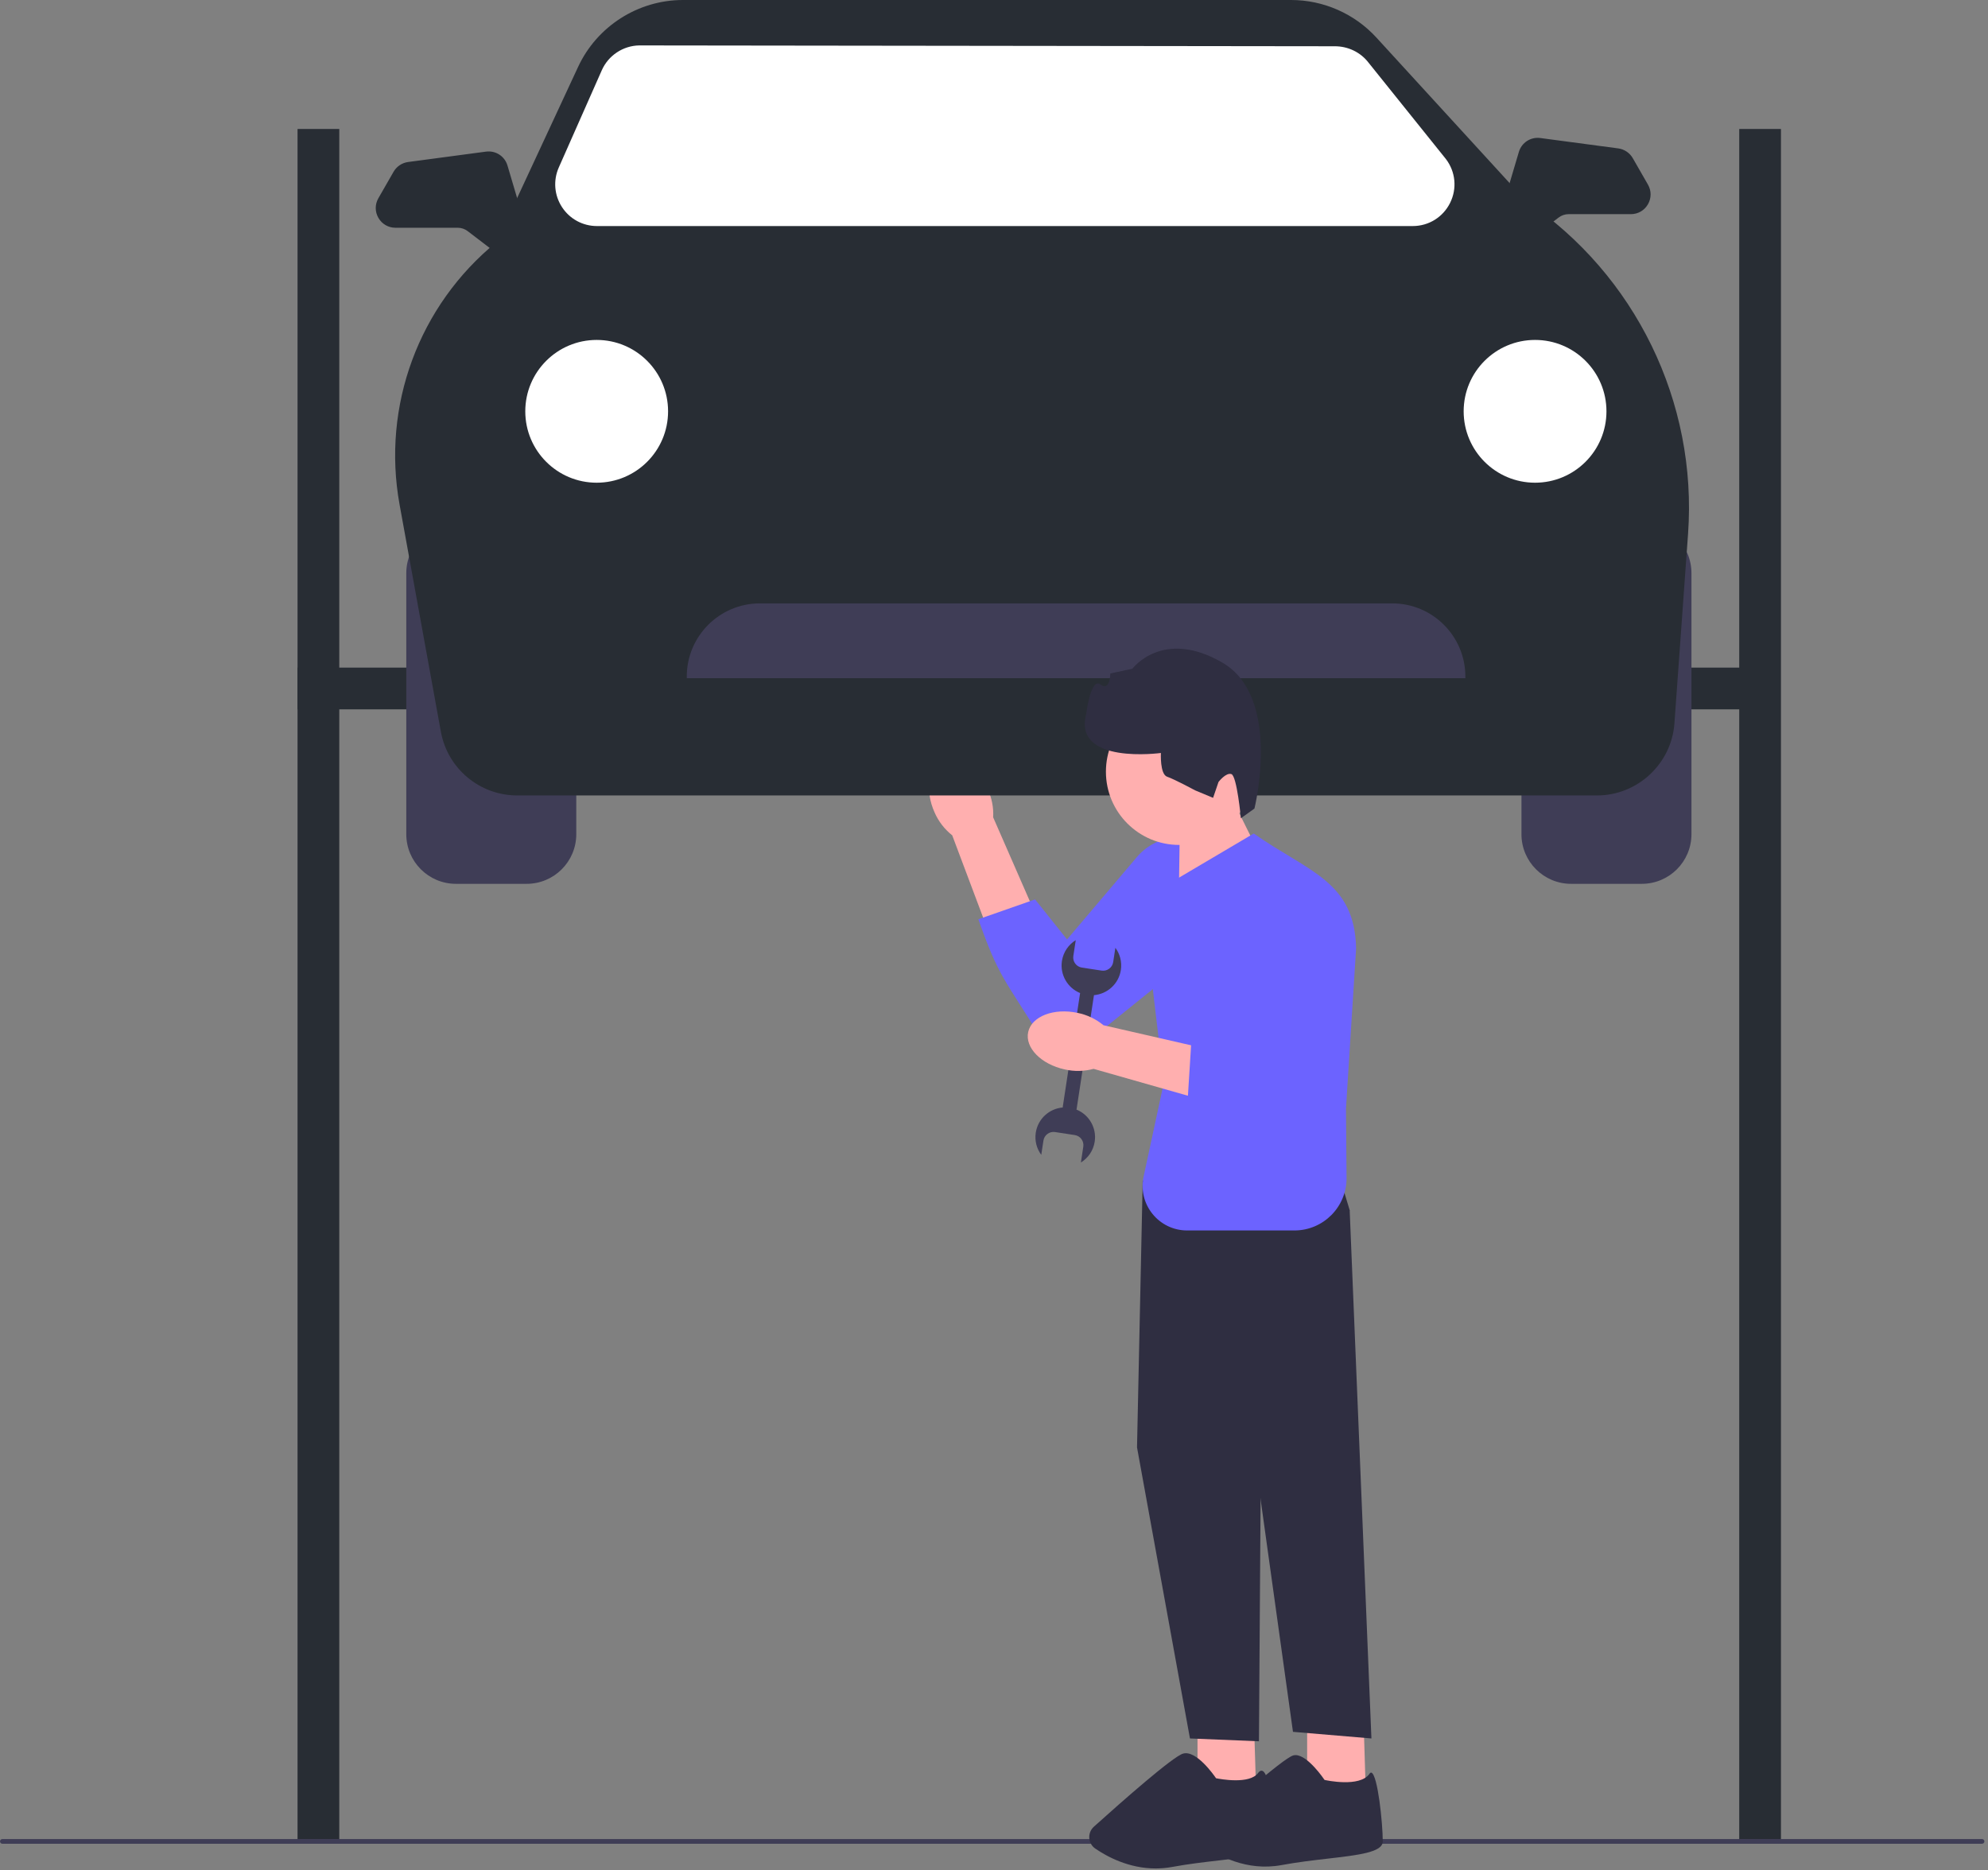 <svg width="524" height="493" viewBox="0 0 524 493" fill="none" xmlns="http://www.w3.org/2000/svg">
<rect x="0" y="0" width="524" height="493" fill="#808080" stroke="none"/>
<path d="M246.347 214.196C243.708 208.366 244.701 202.261 248.565 200.562C252.429 198.863 257.7 202.212 260.339 208.045C261.427 210.361 261.921 212.905 261.78 215.467L272.638 240.314L260.392 245.23L250.988 220.213C248.96 218.605 247.369 216.541 246.347 214.196Z" fill="#FFAFAF"/>
<path d="M321.387 224.746C328.007 230.988 327.592 241.638 320.507 247.347L285.812 275.302C282.025 278.353 276.405 277.275 274.016 273.039C264.898 258.278 263.18 257.468 257.88 242.339L272.825 237.112L281.251 247.663L299.648 225.961C305.207 219.402 315.131 218.847 321.387 224.746Z" fill="#6C63FF"/>
<path d="M187.429 187V176H78.429V187H187.429Z" fill="#282D34"/>
<path d="M463.429 187V176H354.429V187H463.429Z" fill="#282D34"/>
<path d="M138.811 138.008H120.176C112.948 138.008 107.09 143.867 107.09 151.094V219.914C107.09 227.141 112.948 233 120.176 233H138.811C146.038 233 151.897 227.141 151.897 219.914V151.094C151.897 143.867 146.038 138.008 138.811 138.008Z" fill="#3F3D56"/>
<path d="M432.75 138.008H414.114C406.887 138.008 401.028 143.867 401.028 151.094V219.914C401.028 227.141 406.887 233 414.114 233H432.75C439.977 233 445.836 227.141 445.836 219.914V151.094C445.836 143.867 439.977 138.008 432.75 138.008Z" fill="#3F3D56"/>
<path d="M420.938 209.7H136.338C126.444 209.7 117.977 202.634 116.207 192.9L105.323 133.039C100.59 107.005 110.397 80.482 130.923 63.792L152.384 17.619C157.359 6.915 168.199 0 180.002 0H340.318C348.841 0 357.029 3.606 362.784 9.893L402.219 52.979C431.069 72.42 447.437 106.045 444.94 140.747L441.346 190.707C440.58 201.357 431.616 209.7 420.938 209.7Z" fill="#282D34"/>
<path d="M372.367 59.594H157.348C153.614 59.594 150.168 57.726 148.13 54.597C146.093 51.468 145.778 47.56 147.288 44.145L158.622 18.522C160.347 14.622 164.216 12.052 168.478 11.974L351.775 12.197C355.265 12.174 358.598 13.745 360.714 16.51L381.102 41.91C383.664 45.258 384.096 49.686 382.229 53.466C380.362 57.246 376.583 59.594 372.367 59.594Z" fill="white"/>
<path d="M404.613 127.254C415.006 127.254 423.432 118.828 423.432 108.435C423.432 98.041 415.006 89.615 404.613 89.615C394.219 89.615 385.793 98.041 385.793 108.435C385.793 118.828 394.219 127.254 404.613 127.254Z" fill="white"/>
<path d="M157.274 127.254C167.668 127.254 176.093 118.828 176.093 108.435C176.093 98.041 167.668 89.615 157.274 89.615C146.881 89.615 138.455 98.041 138.455 108.435C138.455 118.828 146.881 127.254 157.274 127.254Z" fill="white"/>
<path d="M386.241 178.783H181.022V178.335C181.022 167.71 189.665 159.067 200.29 159.067H366.974C377.598 159.067 386.241 167.71 386.241 178.335V178.783Z" fill="#3F3D56"/>
<path d="M133.939 67.739C132.829 67.739 131.716 67.386 130.782 66.671L123.268 60.927C122.522 60.356 121.593 60.042 120.654 60.042H104.245C102.367 60.042 100.685 59.073 99.744 57.447C98.804 55.823 98.8 53.881 99.735 52.253L103.741 45.275C104.541 43.881 105.97 42.922 107.563 42.709L128.093 39.972C130.652 39.632 133.034 41.178 133.766 43.65L138.926 61.064C139.494 62.981 138.898 65.081 137.408 66.416C136.426 67.295 135.184 67.739 133.939 67.739Z" fill="#282D34"/>
<path d="M400.167 64.155C398.922 64.155 397.68 63.71 396.698 62.831C395.208 61.497 394.612 59.396 395.18 57.479L400.34 40.065C401.072 37.592 403.458 36.04 406.013 36.388L426.543 39.124C428.136 39.337 429.565 40.296 430.365 41.69L434.371 48.669C435.306 50.297 435.302 52.239 434.362 53.863C433.421 55.488 431.739 56.458 429.861 56.458H413.452C412.513 56.458 411.584 56.772 410.838 57.343L403.324 63.087C402.39 63.801 401.277 64.155 400.167 64.155Z" fill="#282D34"/>
<path d="M89.429 34H78.429V485H89.429V34Z" fill="#282D34"/>
<path d="M469.429 34H458.429V485H469.429V34Z" fill="#282D34"/>
<path d="M0 485.439C0 485.781 0.275 486.057 0.618 486.057H522.43C522.773 486.057 523.048 485.781 523.048 485.439C523.048 485.096 522.773 484.821 522.43 484.821H0.618C0.275 484.821 0 485.096 0 485.439Z" fill="#3F3D56"/>
<path d="M344.54 451.323V471.752L359.986 472.25L359.342 451.323H344.54Z" fill="#FFAFAF"/>
<path d="M341.484 462.69C341.275 462.69 341.071 462.717 340.872 462.774C338.085 463.57 321.949 477.976 317.07 482.372C316.467 482.915 316.147 483.691 316.191 484.5C316.235 485.306 316.636 486.038 317.291 486.509C320.991 489.174 328.571 493.389 337.769 491.686C341.999 490.902 346.269 490.409 350.036 489.975C358.101 489.043 364.47 488.308 364.47 485.453C364.47 480.61 363.138 467.844 361.466 467.307C361.314 467.261 361.139 467.378 360.936 467.662C358.378 471.242 349.592 469.337 349.22 469.255L349.122 469.233L349.066 469.15C349.021 469.081 344.719 462.69 341.484 462.69Z" fill="#2F2E41"/>
<path d="M315.642 451.323V471.752L331.088 472.25L330.444 451.323H315.642Z" fill="#FFAFAF"/>
<path d="M309.414 305.088L301.193 311.316L299.698 381.569L313.649 458.299L331.835 459.046L332.333 385.804L355.751 319.039L351.018 303.344L309.414 305.088Z" fill="#2F2E41"/>
<path d="M347.779 317.046L355.751 319.039L361.481 458.299L340.803 456.555L327.102 358.151L347.779 317.046Z" fill="#2F2E41"/>
<path d="M304.614 492.574C297.527 492.574 291.768 489.441 288.692 487.329C287.763 486.691 287.187 485.678 287.114 484.549C287.04 483.411 287.483 482.321 288.331 481.558C295.965 474.691 309.171 463.056 311.837 462.295C315.292 461.305 319.929 467.912 320.525 468.788C321.491 468.986 329.4 470.497 331.632 467.372C332.058 466.776 332.457 466.749 332.72 466.833C335.105 467.597 336.07 482.952 336.07 485.453C336.07 488.752 329.831 489.472 321.195 490.469C317.436 490.903 313.175 491.395 308.961 492.175C307.467 492.452 306.015 492.574 304.614 492.574Z" fill="#2F2E41"/>
<path d="M326.497 214.094L332.172 225.527L310.723 235.886L310.985 217.558L326.497 214.094Z" fill="#FFAFAF"/>
<path d="M310.799 222.743C321.459 222.743 330.1 214.102 330.1 203.443C330.1 192.784 321.459 184.143 310.799 184.143C300.14 184.143 291.499 192.784 291.499 203.443C291.499 214.102 300.14 222.743 310.799 222.743Z" fill="#FFAFAF"/>
<path d="M310.669 231.429L330.459 219.735C344.973 229.914 357.06 232.296 357.444 250.019L354.769 292.297L354.926 310.505C354.992 318.149 348.814 324.381 341.17 324.381H312.911C305.433 324.381 299.861 317.481 301.436 310.171L306.771 285.401L301.074 237.126L310.669 231.429Z" fill="#6C63FF"/>
<path d="M330.647 213.154L327.078 215.71C327.078 215.71 326.028 204.568 324.579 204.074C323.131 203.579 321.176 206.147 321.176 206.147L319.748 210.33L315.028 208.363C315.028 208.363 309.563 205.419 307.631 204.76C305.699 204.1 305.992 198.503 305.992 198.503C305.992 198.503 282.802 201.678 286.286 188.309C286.286 188.309 287.486 178.474 290.054 180.429C292.622 182.384 292.657 177.543 292.657 177.543L298.475 176.294C298.475 176.294 306.459 165.539 322.207 174.688C337.956 183.837 330.647 213.154 330.647 213.154Z" fill="#2F2E41"/>
<path d="M290.368 255.875L285.154 255.08C283.698 254.858 282.689 253.486 282.91 252.03L283.548 247.847C281.655 249.017 280.266 250.974 279.905 253.346C279.348 257.004 281.415 260.45 284.696 261.792L280.133 291.737C280.122 291.812 280.125 291.886 280.122 291.96C276.581 292.254 273.57 294.932 273.011 298.599C272.683 300.748 273.261 302.826 274.457 304.447L275.031 300.68C275.253 299.224 276.626 298.215 278.082 298.436L283.295 299.231C284.751 299.453 285.761 300.825 285.539 302.281L284.902 306.464C286.794 305.294 288.183 303.337 288.544 300.965C289.103 297.299 287.026 293.845 283.733 292.51C283.753 292.438 283.777 292.369 283.788 292.294L288.35 262.349C291.882 262.045 294.881 259.371 295.439 255.712C295.766 253.563 295.189 251.485 293.992 249.863L293.418 253.631C293.197 255.087 291.824 256.096 290.368 255.875Z" fill="#3F3D56"/>
<path d="M280.657 281.93C274.4 280.582 270.084 276.153 271.017 272.036C271.95 267.919 277.778 265.675 284.036 267.024C286.544 267.527 288.884 268.644 290.859 270.28L317.291 276.334L313.957 289.102L288.254 281.778C285.755 282.452 283.149 282.504 280.657 281.93Z" fill="#FFAFAF"/>
<path d="M333.778 227.889C342.734 226.281 351.048 232.95 351.421 242.041L353.251 286.56C353.45 291.419 349.241 295.295 344.415 294.695C327.126 293.243 328.34 295.013 313.027 290.273L314.053 274L328.322 273.784L321.822 246.086C319.857 237.715 325.315 229.408 333.778 227.889Z" fill="#6C63FF"/>
</svg>
